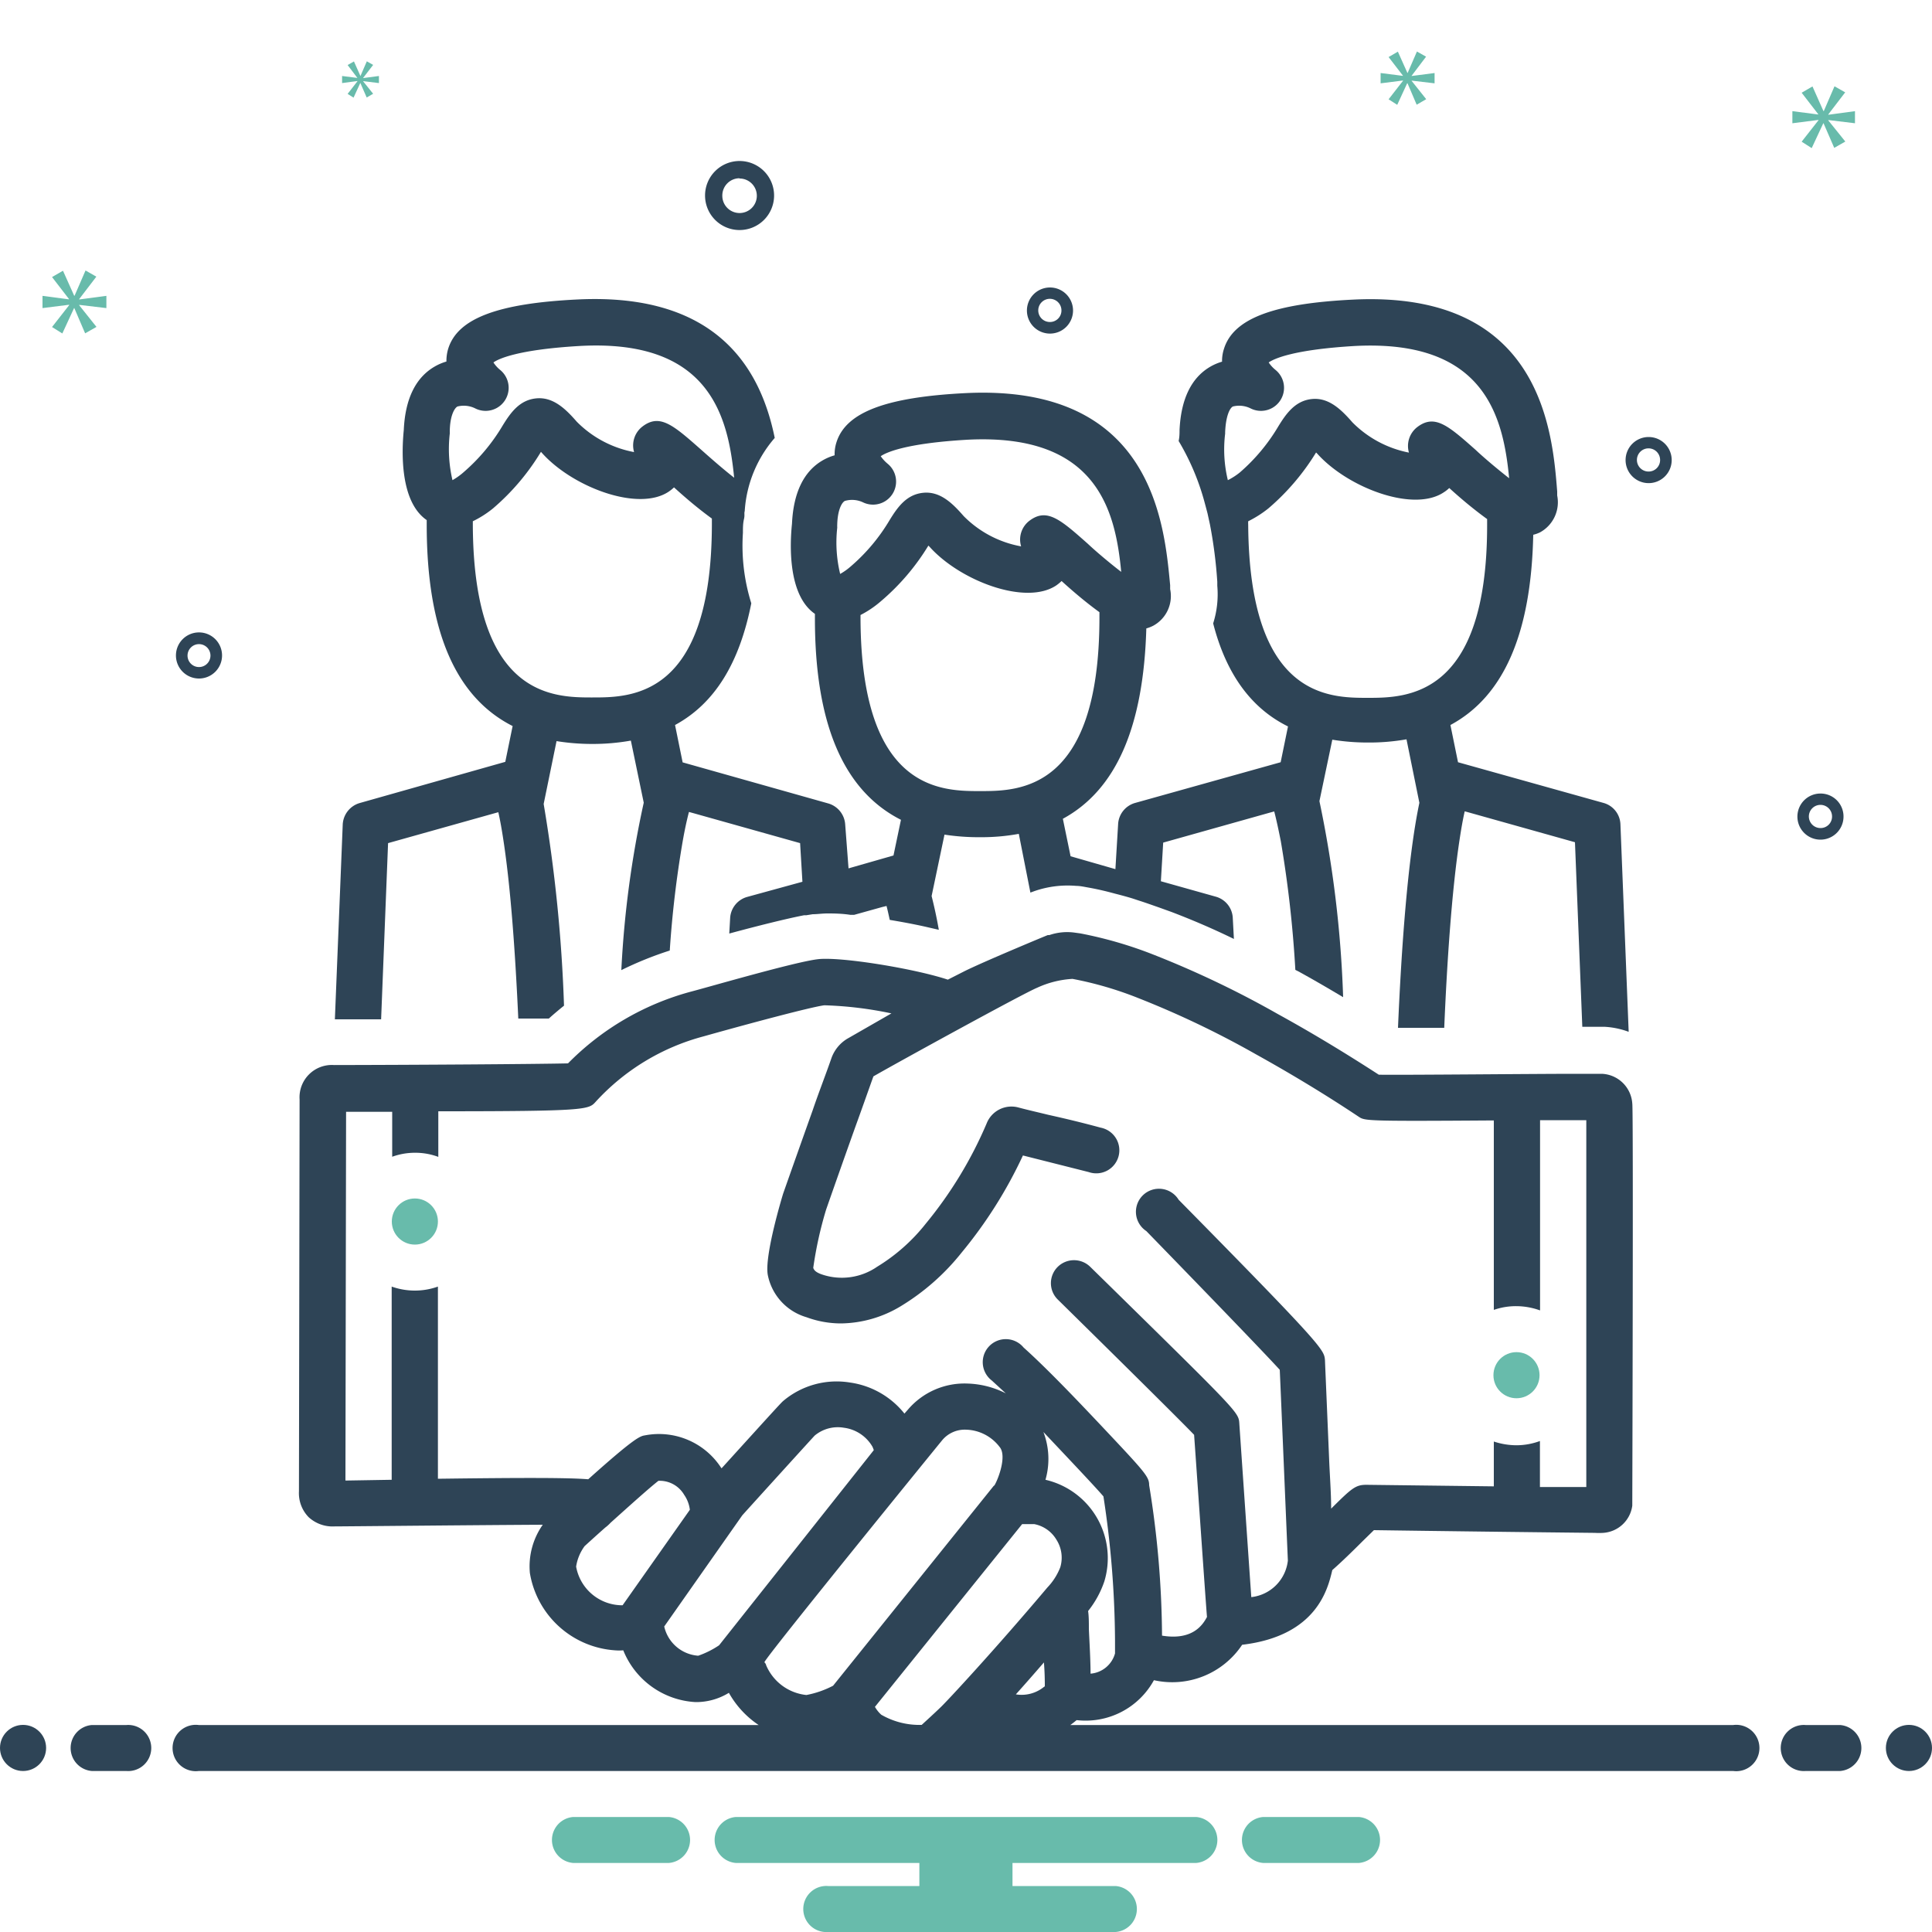 <svg viewBox="0 0 150 150" xmlns="http://www.w3.org/2000/svg"><path d="m89 48.79a2.78 2.78 0 0 0 .52-.2 2.62 2.62 0 0 0 1.33-2.85v-.31c-.45-4.68-1.32-15.61-15.85-14.91-6.23.31-9.33 1.49-10.06 3.83a3 3 0 0 0 -.14 1 4 4 0 0 0 -.94.4c-1.46.85-2.26 2.51-2.37 4.91-.18 1.71-.3 5.57 1.78 7v.36c0 8.22 2.24 13.38 6.68 15.63l-.58 2.77-3.49 1-.26-3.42a1.82 1.82 0 0 0 -1.31-1.62l-11.31-3.19-.59-2.9c3.08-1.67 5-4.8 5.92-9.45a15 15 0 0 1 -.65-5.46c0-.37 0-.73.08-1.07s0-.42.06-.63a9.58 9.58 0 0 1 2.33-5.68c-1.02-5-4.15-11.29-15.29-10.75-6.23.3-9.33 1.48-10.06 3.82a3.3 3.3 0 0 0 -.14 1 4 4 0 0 0 -.93.4c-1.47.86-2.27 2.51-2.38 4.91-.17 1.72-.3 5.57 1.78 7v.36c0 8.22 2.23 13.38 6.67 15.63l-.57 2.78-11.31 3.2a1.83 1.83 0 0 0 -1.31 1.65l-.61 15.14h3.59l.54-13.68 8.27-2.32.29-.08c.15.66.28 1.41.4 2.21.58 3.79.93 9 1.15 13.81h2.37c.39-.35.77-.67 1.18-1a116.84 116.84 0 0 0 -1.58-15.66l1-4.88a17.37 17.37 0 0 0 2.77.22 16.76 16.76 0 0 0 3-.26l1 4.82a78.48 78.48 0 0 0 -1.74 13 27.19 27.19 0 0 1 3.76-1.52 81.68 81.68 0 0 1 1-8.46c.14-.8.3-1.57.49-2.3l.33.09 8.3 2.33.18 3-4.3 1.18a1.81 1.81 0 0 0 -1.31 1.61l-.07 1.23c2.14-.58 4.46-1.16 5.81-1.42h.17l.5-.08c.35 0 .73-.06 1.14-.06s1.1 0 1.79.11h.28l2.19-.61.33-.08c.09.34.17.71.25 1.08.9.15 1.82.32 2.68.51l1.13.26c-.16-.92-.35-1.79-.56-2.62l1-4.77a17.37 17.37 0 0 0 2.77.2 16 16 0 0 0 3-.26l.9 4.56a.05.05 0 0 0 0 0l.3-.11a7.88 7.88 0 0 1 3.26-.41c.31 0 .65.08 1 .14.67.12 1.34.28 2 .46.47.12 1 .26 1.44.4l.42.14c.51.16 1 .34 1.55.53l1 .36c1.57.6 3.17 1.28 4.83 2.09l-.09-1.67a1.8 1.8 0 0 0 -1.31-1.61l-4.27-1.2.18-3 8.29-2.33.33-.09c.19.73.35 1.5.51 2.3a89.44 89.44 0 0 1 1.13 10c.13.07.27.13.4.21 1.09.6 2.2 1.25 3.31 1.91a87.52 87.52 0 0 0 -1.84-15.22l1-4.77a17.25 17.25 0 0 0 2.76.22 16.7 16.7 0 0 0 3-.25l1 4.93c-.91 4.32-1.4 11.37-1.66 17.47h3.59c.21-5 .58-10.6 1.19-14.6.12-.8.25-1.55.4-2.21l.29.08 8.27 2.32.57 14.33h1.73a6.35 6.35 0 0 1 1.87.39l-.64-16.11a1.79 1.79 0 0 0 -1.31-1.66l-11.3-3.16-.59-2.89c4.15-2.23 6.27-7.12 6.43-14.77a2.58 2.58 0 0 0 .53-.19 2.66 2.66 0 0 0 1.33-2.86v-.31c-.37-4.67-1.23-15.6-15.81-14.9-6.23.3-9.33 1.48-10.06 3.82a3 3 0 0 0 -.15 1 4.14 4.14 0 0 0 -.93.4c-1.46.86-2.26 2.51-2.37 4.91 0 .25 0 .53-.07.85a18.84 18.84 0 0 1 2 4.71l.15.56.09.34.12.55.07.32a35.72 35.72 0 0 1 .57 4.45v.31a7.48 7.48 0 0 1 -.32 2.92q1.51 5.88 5.81 8l-.57 2.78-11.3 3.16a1.81 1.81 0 0 0 -1.32 1.66l-.21 3.48-3.48-1-.6-2.91c4.14-2.25 6.26-7.13 6.48-14.78zm-53.87-11.51a10.58 10.58 0 0 1 -.21-3.61.41.41 0 0 0 0-.11c0-1.26.36-1.88.6-2a2 2 0 0 1 1.4.16 1.79 1.79 0 0 0 1.91-3 2.55 2.55 0 0 1 -.52-.58c.39-.28 1.89-1 6.72-1.28 10.09-.55 11.5 5.49 11.97 10.23-.9-.7-1.95-1.63-2.58-2.19-2.12-1.87-3.18-2.81-4.52-1.8a1.85 1.85 0 0 0 -.67 2 8.43 8.43 0 0 1 -4.45-2.36c-.87-1-1.84-1.94-3.15-1.81s-2 1.13-2.61 2.12a14.61 14.61 0 0 1 -3 3.59 5.17 5.17 0 0 1 -.89.64zm10.87 16.87c-3 0-9.24 0-9.29-13.41 0-.09 0-.18 0-.27a8 8 0 0 0 1.57-1 18 18 0 0 0 3.72-4.39l.08.09c2.36 2.64 7.47 4.59 9.84 3a3.12 3.12 0 0 0 .41-.33c1.1 1 2.07 1.79 2.94 2.42v.47c-.03 13.42-6.27 13.42-9.27 13.42zm49.33-16.87a10.1 10.1 0 0 1 -.21-3.61s0-.07 0-.11c.05-1.26.36-1.88.6-2a2 2 0 0 1 1.4.16 1.79 1.79 0 0 0 1.91-3 2.61 2.61 0 0 1 -.53-.58c.4-.28 1.9-1 6.73-1.28 10.08-.51 11.48 5.53 11.94 10.27-.9-.7-2-1.63-2.59-2.19-2.11-1.87-3.17-2.81-4.52-1.8a1.85 1.85 0 0 0 -.67 2 8.46 8.46 0 0 1 -4.39-2.35c-.87-1-1.84-1.94-3.14-1.81s-2 1.13-2.61 2.12a14.47 14.47 0 0 1 -3 3.59 5.21 5.21 0 0 1 -.92.59zm1.58 3.46a2.44 2.44 0 0 1 0-.27 8.58 8.58 0 0 0 1.57-1 18.18 18.18 0 0 0 3.7-4.34l.09.09c2.36 2.64 7.47 4.59 9.83 3a2.65 2.65 0 0 0 .42-.33c1.1 1 2.07 1.78 2.94 2.41v.48c0 13.4-6.29 13.4-9.29 13.4s-9.17-.03-9.26-13.44zm-31.68 3.82a10.33 10.33 0 0 1 -.23-3.56.45.45 0 0 0 0-.11c0-1.27.36-1.89.6-2a2 2 0 0 1 1.4.11 1.79 1.79 0 0 0 1.91-3 2.87 2.87 0 0 1 -.53-.58c.4-.28 1.9-1 6.73-1.28 10.09-.52 11.49 5.53 11.94 10.26-.9-.69-2-1.62-2.59-2.18-2.11-1.87-3.17-2.81-4.52-1.8a1.83 1.83 0 0 0 -.66 2 8.36 8.36 0 0 1 -4.46-2.35c-.87-1-1.83-1.94-3.14-1.81s-2 1.13-2.61 2.12a14.42 14.42 0 0 1 -3 3.58 4.79 4.79 0 0 1 -.84.6zm10.87 16.86c-3 0-9.24 0-9.29-13.4 0-.09 0-.18 0-.27a7.89 7.89 0 0 0 1.57-1.06 17.75 17.75 0 0 0 3.7-4.33l.09.09c2.36 2.64 7.47 4.59 9.84 3a3.21 3.21 0 0 0 .41-.34c1.1 1 2.07 1.79 2.94 2.42v.48c-.02 13.41-6.27 13.41-9.26 13.41z" fill="#2e4456"/><ellipse cx="32.21" cy="94.84" fill="#68bbab" rx="1.79" ry="1.79"/><ellipse cx="117.74" cy="106.77" fill="#68bbab" rx="1.79" ry="1.79"/><g fill="#2e4456"><path d="m57.41 17.86a2.68 2.68 0 1 0 -2.67-2.68 2.68 2.68 0 0 0 2.67 2.68zm0-4a1.34 1.34 0 1 1 -1.33 1.34 1.34 1.34 0 0 1 1.33-1.36z"/><path d="m141.34 61.61a1.79 1.79 0 1 0 1.79 1.78 1.78 1.78 0 0 0 -1.79-1.78zm0 2.68a.9.9 0 1 1 .9-.9.89.89 0 0 1 -.9.9z"/><path d="m81.52 22.32a1.79 1.79 0 1 0 1.79 1.79 1.79 1.79 0 0 0 -1.79-1.79zm0 2.68a.9.9 0 1 1 .89-.89.89.89 0 0 1 -.89.89z"/><path d="m128 33.93a1.79 1.79 0 1 0 1.79 1.78 1.79 1.79 0 0 0 -1.79-1.78zm0 2.68a.9.9 0 1 1 .89-.9.89.89 0 0 1 -.89.9z"/><path d="m17.24 50.89a1.79 1.79 0 1 0 -1.79 1.79 1.79 1.79 0 0 0 1.79-1.79zm-2.68 0a.89.89 0 1 1 .89.9.89.89 0 0 1 -.89-.9z"/></g><path d="m6.15 23.22 1.33-1.74-.84-.48-.85 1.96h-.03l-.87-1.94-.85.49 1.31 1.7v.03l-2.05-.27v.95l2.07-.26v.03l-1.33 1.7.8.5.91-1.97h.02l.84 1.96.88-.5-1.34-1.68v-.03l2.11.25v-.95l-2.11.28z" fill="#68bbab"/><path d="m27.75 6.31-.76.98.46.29.52-1.13h.01l.49 1.12.5-.29-.77-.96v-.02l1.22.15v-.55l-1.22.16v-.02l.77-1-.49-.28-.49 1.13h-.01l-.5-1.12-.49.28.75.99v.01l-1.18-.15v.55l1.19-.16z" fill="#68bbab"/><path d="m144.02 9.57v-.94l-2.07.28v-.03l1.31-1.71-.83-.47-.83 1.92h-.03l-.85-1.91-.84.49 1.29 1.67v.02l-2.01-.26v.94l2.03-.26v.02l-1.31 1.67.78.5.9-1.93h.02l.83 1.91.86-.49-1.32-1.64v-.03z" fill="#68bbab"/><path d="m109.6 5.88 1.12-1.48-.71-.4-.72 1.66h-.02l-.74-1.65-.72.42 1.11 1.44v.02l-1.73-.22v.8l1.74-.22v.02l-1.12 1.44.67.43.77-1.67h.03l.71 1.66.74-.43-1.13-1.42v-.02l1.78.21v-.8l-1.78.23z" fill="#68bbab"/><circle cx="1.79" cy="135.71" fill="#2e4456" r="1.79"/><path d="m9.82 133.93h-2.68a1.79 1.79 0 0 0 0 3.57h2.68a1.79 1.79 0 1 0 0-3.57z" fill="#2e4456"/><path d="m142.86 133.93h-2.68a1.79 1.79 0 1 0 0 3.57h2.68a1.79 1.79 0 0 0 0-3.57z" fill="#2e4456"/><circle cx="148.21" cy="135.71" fill="#2e4456" r="1.79"/><path d="m105.49 141.07h-7.41a1.79 1.79 0 0 0 0 3.57h7.41a1.79 1.79 0 0 0 0-3.57z" fill="#68bbab"/><path d="m51.92 141.07h-7.41a1.79 1.79 0 0 0 0 3.57h7.41a1.79 1.79 0 0 0 0-3.57z" fill="#68bbab"/><path d="m92.86 141.07h-35.72a1.79 1.79 0 0 0 0 3.57h14.24v1.79h-7.09a1.79 1.79 0 1 0 0 3.57h22.32a1.79 1.79 0 0 0 0-3.57h-8v-1.79h14.25a1.79 1.79 0 0 0 0-3.57z" fill="#68bbab"/><path d="m134.57 133.93h-51.47c.17-.12.33-.25.49-.38a6.05 6.05 0 0 0 6-3.1 6.52 6.52 0 0 0 6.85-2.75c5.82-.69 6.66-4.37 7-5.8.71-.62 1.58-1.47 2.35-2.24l.88-.86q8.48.12 17 .21h.13a5.3 5.3 0 0 0 .69 0 2.44 2.44 0 0 0 2.24-2.11c0-.2.09-30.84 0-31.22a2.47 2.47 0 0 0 -2.36-2.31h-2c-3.38 0-13.12.1-15.32.07-2.64-1.71-5.27-3.3-7.84-4.71a75.2 75.2 0 0 0 -9.55-4.57 31.86 31.86 0 0 0 -5.78-1.69l-.51-.07a4.25 4.25 0 0 0 -1.9.2h-.12c-.19.07-5.09 2.11-6.5 2.82l-1.26.64c-2.59-.86-8.3-1.79-10.07-1.59s-8.52 2.17-9.91 2.53a21.07 21.07 0 0 0 -9.51 5.56c-2.55.06-12.08.12-18.16.13a2.51 2.51 0 0 0 -2.68 2.67l-.05 30.43a2.67 2.67 0 0 0 .75 2 2.74 2.74 0 0 0 2 .72c.8 0 10.6-.1 16.18-.13a5.62 5.62 0 0 0 -1 3.75 7.19 7.19 0 0 0 6.6 6 3.54 3.54 0 0 0 .65 0 6.42 6.42 0 0 0 5.61 4.02 4.86 4.86 0 0 0 2.59-.72 7.31 7.31 0 0 0 2.31 2.5h-43.47a1.8 1.8 0 1 0 0 3.57h119.14a1.8 1.8 0 1 0 0-3.57zm-61.57-1.35c-.39.38-1.07 1-1.44 1.34a5.93 5.93 0 0 1 -3.14-.79 2.46 2.46 0 0 1 -.49-.61l11.43-14.19h.4.53a2.56 2.56 0 0 1 1.73 1.21 2.59 2.59 0 0 1 .3 2.14 4.73 4.73 0 0 1 -1 1.57c-4.07 4.83-7.9 8.95-8.32 9.33zm8.09-1.64a2.75 2.75 0 0 1 -2.22.61c.63-.7 1.36-1.53 2.18-2.48.06.72.07 1.39.07 1.87zm-3.92-15.6-12.49 15.54a7.53 7.53 0 0 1 -2.07.72 3.82 3.82 0 0 1 -3.13-2.32s0-.09-.13-.22 13.65-17.06 13.8-17.24a2.28 2.28 0 0 1 1.85-.82 3.38 3.38 0 0 1 2.6 1.33c.59.67-.07 2.46-.4 3.01zm7.5 14.6c0-1.05-.08-2.34-.13-3.46 0-.49 0-1-.06-1.4a7.56 7.56 0 0 0 1.26-2.3 6.24 6.24 0 0 0 -4.57-7.89 5.85 5.85 0 0 0 -.16-3.71c2 2.12 4 4.23 4.66 5a75.86 75.86 0 0 1 .9 11.19v1a2.15 2.15 0 0 1 -1.87 1.57zm-50.67-15.13v-14.92a5.3 5.3 0 0 1 -1.79.31 5.36 5.36 0 0 1 -1.8-.31v15l-3.59.06.05-28.63h3.58v3.49a5.2 5.2 0 0 1 1.78-.31 5.13 5.13 0 0 1 1.8.32v-3.54c11.57 0 11.67-.13 12.22-.74a17.37 17.37 0 0 1 8.35-5.07c3.84-1.08 8.44-2.3 9.4-2.42a29.2 29.2 0 0 1 5.21.63l-3.31 1.9a2.89 2.89 0 0 0 -1.36 1.61c-.47 1.35-1 2.7-1.44 4-.77 2.16-1.54 4.33-2.3 6.49 0 0-1.5 4.88-1.18 6.35a4.28 4.28 0 0 0 3 3.24 7.73 7.73 0 0 0 2.7.48 9.17 9.17 0 0 0 4.62-1.34 17.85 17.85 0 0 0 4.72-4.16 34.86 34.86 0 0 0 4.76-7.54l5.11 1.29a1.79 1.79 0 1 0 .92-3.45c-1.36-.37-2.72-.7-4.08-1-.77-.19-1.53-.36-2.28-.56a2.07 2.07 0 0 0 -2.49 1.24 31.78 31.78 0 0 1 -4.72 7.77 14.23 14.23 0 0 1 -3.78 3.35 4.82 4.82 0 0 1 -4.31.59c-.48-.17-.59-.34-.65-.5a30 30 0 0 1 1-4.53q1.14-3.26 2.29-6.48c.47-1.29.92-2.57 1.38-3.86 1.73-1 11.67-6.46 12.71-6.88a7.56 7.56 0 0 1 2.75-.69 27.67 27.67 0 0 1 5.13 1.5 72.11 72.11 0 0 1 9.1 4.35c2.63 1.46 5.33 3.08 8 4.86.47.31.55.35 10.48.28v14.71a5.19 5.19 0 0 1 1.73-.29 5.47 5.47 0 0 1 1.86.33c0-6 0-12.16 0-14.77h3.59v28.48h-3.6c0-.89 0-2.11 0-3.57a5.3 5.3 0 0 1 -1.83.33 5.63 5.63 0 0 1 -1.75-.29v3.48l-9.9-.12c-.84 0-1.14.27-2.73 1.85 0-1.23-.11-2.61-.16-3.92-.21-5-.31-7.35-.32-7.61-.07-.8-.08-1-11.36-12.45a1.79 1.79 0 1 0 -2.51 2.43c1.44 1.48 8.69 8.94 10.36 10.77.06 1.24.62 14.66.63 14.81s0 0 0 0a3.21 3.21 0 0 1 -2.84 2.84c-.14-2-.92-13.31-.93-13.49-.06-.85-.06-.85-10.08-10.69l-1.49-1.46a1.8 1.8 0 0 0 -2.53 0 1.78 1.78 0 0 0 0 2.53c.09.09 9.15 9 10.59 10.51.06.78.94 13.56 1 14.14-.33.62-1.12 1.84-3.49 1.45a74.63 74.63 0 0 0 -1-11.68c0-.67-.31-1-3.88-4.79-1.4-1.48-4-4.23-5.87-5.9a1.79 1.79 0 1 0 -2.47 2.56l1.09 1a7 7 0 0 0 -2.94-.76 5.77 5.77 0 0 0 -4.64 2l-.29.33a6.57 6.57 0 0 0 -4.22-2.41 6.43 6.43 0 0 0 -5.18 1.42c-.16.14-.19.16-4.67 5.1l-.13.14-.05-.07a5.75 5.75 0 0 0 -5.89-2.49c-.37.06-.74.12-4.41 3.41-1.51-.12-4.67-.13-11.67-.04zm14.34 9.82h-.07-.1a3.64 3.64 0 0 1 -3.44-3 3.59 3.59 0 0 1 .66-1.59c.44-.4 1-.91 1.6-1.44a2.86 2.86 0 0 0 .41-.37c1.46-1.31 3-2.7 3.72-3.26a2.2 2.2 0 0 1 2 1.09 2.56 2.56 0 0 1 .44 1.16zm7.49 3.11a7 7 0 0 1 -1.62.81 2.92 2.92 0 0 1 -2.64-2.27l6.06-8.63c.32-.36 5.18-5.72 5.62-6.19a2.8 2.8 0 0 1 2.27-.61 3 3 0 0 1 2.21 1.46 1.82 1.82 0 0 1 .11.28z" fill="#2e4456"/></svg>